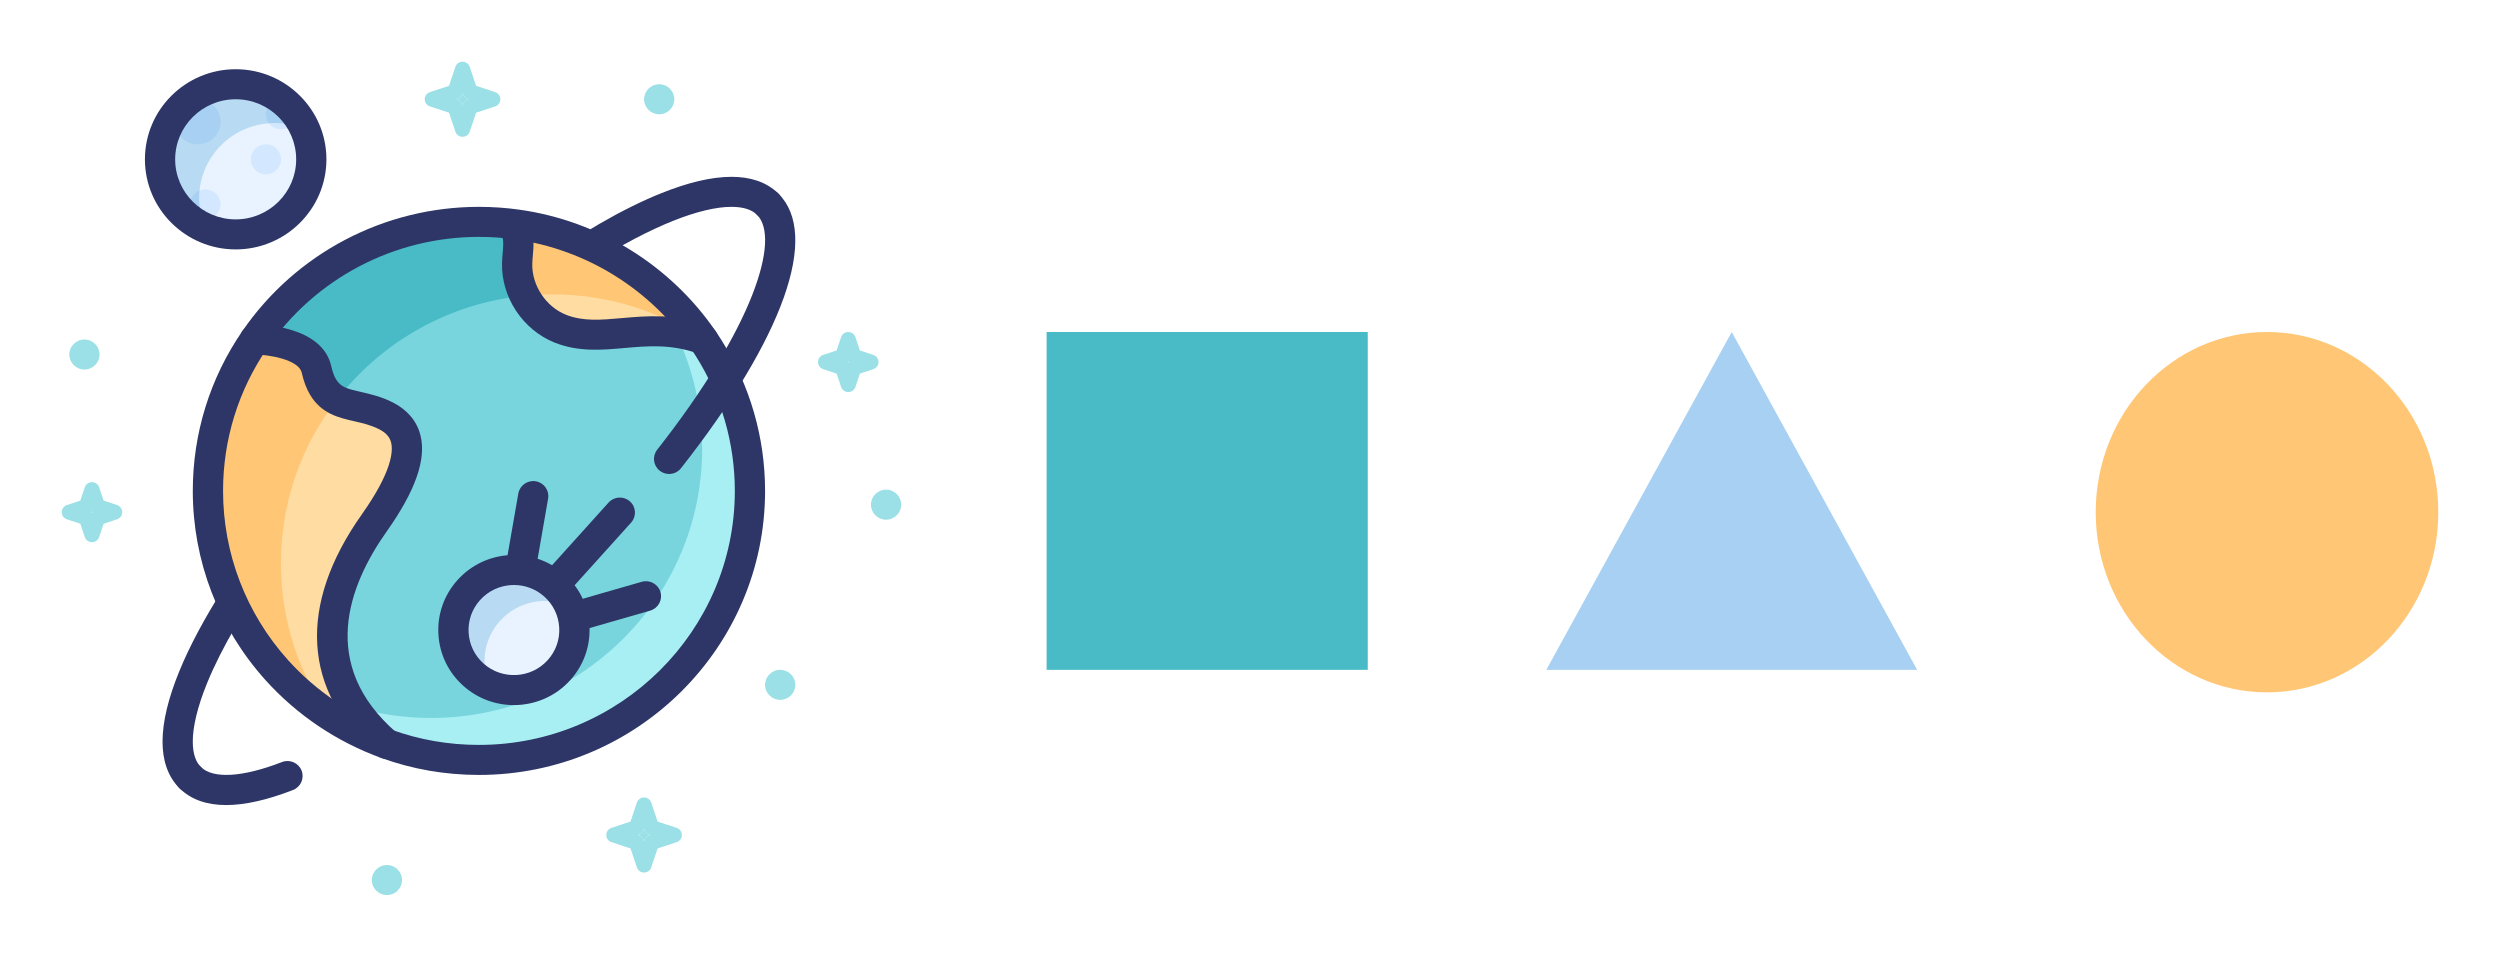 <svg width="162" height="62" viewBox="0 0 162 62" fill="none" xmlns="http://www.w3.org/2000/svg">
<g id="LOGO">
<g id="EarthIcon" filter="url(#filter0_d)">
<path id="Fill 2" fill-rule="evenodd" clip-rule="evenodd" d="M13.015 45.698C12.855 45.538 12.732 45.344 12.639 45.076C12.547 44.809 12.492 44.469 12.492 44.056C12.489 43.111 12.792 41.806 13.412 40.285C14.339 38.001 15.957 35.229 18.132 32.261C20.306 29.291 23.035 26.118 26.183 22.994C30.379 18.828 34.663 15.399 38.431 13.032C40.314 11.848 42.068 10.93 43.602 10.317C45.133 9.701 46.449 9.4 47.401 9.404C47.816 9.404 48.159 9.458 48.428 9.549C48.697 9.641 48.894 9.764 49.054 9.922C49.437 10.302 50.057 10.302 50.441 9.922C50.823 9.542 50.823 8.926 50.441 8.546C50.053 8.16 49.576 7.881 49.06 7.707C48.542 7.533 47.986 7.458 47.401 7.458C46.06 7.461 44.55 7.842 42.869 8.512C40.352 9.52 37.453 11.202 34.366 13.427C31.28 15.653 28.013 18.425 24.797 21.618C20.509 25.875 16.974 30.221 14.492 34.112C13.25 36.058 12.271 37.891 11.594 39.557C10.919 41.227 10.536 42.725 10.532 44.056C10.533 44.637 10.608 45.19 10.784 45.703C10.959 46.215 11.24 46.689 11.629 47.074C12.011 47.454 12.632 47.454 13.015 47.074C13.398 46.694 13.398 46.078 13.015 45.698Z" fill="#2D3666"/>
<path id="Fill 4" fill-rule="evenodd" clip-rule="evenodd" d="M31.035 10.377C40.734 10.377 48.596 18.182 48.596 27.81C48.596 37.438 40.734 45.243 31.035 45.243C21.336 45.243 13.473 37.438 13.473 27.81C13.473 18.182 21.336 10.377 31.035 10.377Z" fill="#78D5DD"/>
<path id="Fill 6" fill-rule="evenodd" clip-rule="evenodd" d="M31.454 10.796C25.587 10.796 20.387 13.654 17.203 18.045C18.082 18.138 19.568 18.427 20.224 19.318C20.389 19.444 20.534 19.586 20.652 19.749C21.002 20.014 21.271 20.354 21.369 20.799C21.412 20.986 21.459 21.158 21.513 21.314C21.513 21.314 21.514 21.312 21.515 21.311C21.591 21.535 21.677 21.732 21.775 21.901C21.786 21.907 21.798 21.914 21.809 21.92C24.685 18.19 29.039 15.65 34.002 15.159C33.672 14.514 33.492 13.793 33.512 13.067C33.526 12.381 33.703 11.671 33.473 11.024L33.488 10.911C32.82 10.835 32.141 10.796 31.454 10.796Z" fill="#48BBC7"/>
<path id="Fill 8" fill-rule="evenodd" clip-rule="evenodd" d="M48.596 27.723C48.596 27.729 48.596 27.734 48.596 27.74C48.596 27.734 48.596 27.729 48.596 27.723ZM48.596 27.765C48.596 27.778 48.596 27.791 48.596 27.803C48.596 27.791 48.596 27.778 48.596 27.765ZM48.596 27.811C48.596 35.64 43.397 42.263 36.239 44.465C43.399 42.264 48.596 35.641 48.596 27.813V27.811ZM17.927 39.416C17.928 39.416 17.928 39.416 17.928 39.416C17.927 39.415 17.928 39.416 17.927 39.416ZM25.201 44.258C27.024 44.899 28.989 45.243 31.032 45.243H31.033C28.989 45.243 27.026 44.896 25.201 44.258Z" fill="#9AE0E6"/>
<path id="Fill 10" fill-rule="evenodd" clip-rule="evenodd" d="M43.78 17.556C44.882 19.835 45.499 22.389 45.499 25.088C45.499 34.721 37.639 42.524 27.935 42.524C26.192 42.524 24.508 42.272 22.919 41.802C23.455 42.631 24.158 43.434 25.043 44.202C25.096 44.221 25.148 44.24 25.201 44.258C27.026 44.896 28.989 45.243 31.033 45.243C32.846 45.243 34.595 44.97 36.239 44.465C43.397 42.263 48.596 35.64 48.596 27.811V27.804C48.596 27.791 48.596 27.777 48.596 27.765C48.596 27.757 48.596 27.748 48.596 27.74C48.596 27.734 48.596 27.728 48.596 27.723C48.579 24.371 47.606 21.241 45.94 18.589C45.784 18.378 45.623 18.17 45.457 17.967C45.446 17.96 45.435 17.953 45.424 17.947C44.855 17.752 44.308 17.628 43.78 17.556Z" fill="#A8EFF3"/>
<path id="Fill 12" fill-rule="evenodd" clip-rule="evenodd" d="M14.655 48.168C13.376 48.168 12.364 47.803 11.629 47.074C11.246 46.694 11.246 46.078 11.629 45.698C12.012 45.318 12.632 45.318 13.015 45.698C13.808 46.485 15.724 46.368 18.273 45.381C18.777 45.184 19.345 45.432 19.543 45.932C19.739 46.433 19.49 46.997 18.986 47.193C17.309 47.843 15.863 48.168 14.655 48.168Z" fill="#2D3666"/>
<path id="Fill 14" fill-rule="evenodd" clip-rule="evenodd" d="M43.358 26.713C43.146 26.713 42.935 26.646 42.755 26.507C42.328 26.177 42.252 25.566 42.585 25.142C48.858 17.159 50.588 11.443 49.055 9.922C48.672 9.542 48.672 8.926 49.055 8.546C49.437 8.166 50.058 8.166 50.441 8.546C53.14 11.223 50.781 17.875 44.131 26.338C43.938 26.584 43.649 26.713 43.358 26.713Z" fill="#2D3666"/>
<path id="Fill 16" fill-rule="evenodd" clip-rule="evenodd" d="M32.975 38.164C32.55 38.164 32.159 37.887 32.034 37.461C31.883 36.945 32.183 36.405 32.703 36.256L41.584 33.7C42.101 33.552 42.647 33.847 42.798 34.364C42.949 34.88 42.65 35.419 42.13 35.569L33.248 38.125C33.157 38.151 33.066 38.164 32.975 38.164Z" fill="#2D3666"/>
<path id="Fill 18" fill-rule="evenodd" clip-rule="evenodd" d="M32.976 38.163C32.921 38.163 32.865 38.158 32.808 38.149C32.275 38.057 31.917 37.554 32.01 37.024L33.587 27.98C33.68 27.45 34.187 27.097 34.72 27.187C35.253 27.279 35.611 27.782 35.518 28.311L33.941 37.356C33.858 37.829 33.444 38.163 32.976 38.163Z" fill="#2D3666"/>
<path id="Fill 20" fill-rule="evenodd" clip-rule="evenodd" d="M34.936 35.988C34.703 35.988 34.469 35.906 34.282 35.74C33.879 35.382 33.845 34.767 34.206 34.366L39.435 28.566C39.796 28.166 40.416 28.131 40.819 28.49C41.223 28.848 41.257 29.463 40.896 29.864L35.666 35.664C35.473 35.879 35.205 35.988 34.936 35.988Z" fill="#2D3666"/>
<path id="Fill 22" fill-rule="evenodd" clip-rule="evenodd" d="M36.224 39.423C34.779 41.025 32.301 41.161 30.688 39.728C29.074 38.294 28.937 35.834 30.381 34.232C31.825 32.63 34.303 32.494 35.917 33.928C37.53 35.361 37.668 37.822 36.224 39.423Z" fill="#E8F3FF"/>
<path id="Fill 24" fill-rule="evenodd" clip-rule="evenodd" d="M33.536 10.552C38.521 11.257 42.833 14.04 45.548 17.99C43.638 17.303 41.975 17.441 40.428 17.578C38.987 17.706 37.646 17.835 36.301 17.295C34.629 16.623 33.463 14.862 33.512 13.067C33.527 12.381 33.703 11.671 33.473 11.024L33.536 10.552Z" fill="#FFDCA1"/>
<path id="Fill 26" fill-rule="evenodd" clip-rule="evenodd" d="M43.694 15.725C44.373 16.426 44.994 17.183 45.548 17.99C45.548 17.99 45.548 17.99 45.547 17.99C45.562 18.012 45.577 18.033 45.592 18.054C45.621 18.074 45.649 18.094 45.677 18.113C45.809 18.206 45.942 18.298 46.074 18.39L46.015 18.298C45.966 18.24 45.922 18.176 45.878 18.118C45.711 17.899 45.54 17.68 45.358 17.471L45.28 17.378C45.104 17.169 44.917 16.96 44.726 16.761L44.687 16.722C44.501 16.517 44.305 16.323 44.104 16.133L44.045 16.08L44.031 16.067C43.919 15.952 43.809 15.835 43.694 15.725Z" fill="#FFE5B9"/>
<path id="Fill 28" fill-rule="evenodd" clip-rule="evenodd" d="M45.447 17.954C45.45 17.959 45.454 17.963 45.457 17.967C45.502 17.995 45.547 18.024 45.591 18.055C45.577 18.033 45.562 18.011 45.547 17.99C45.514 17.978 45.48 17.966 45.447 17.954Z" fill="#78BFA0"/>
<path id="Fill 30" fill-rule="evenodd" clip-rule="evenodd" d="M45.425 17.947C45.435 17.953 45.447 17.96 45.457 17.967C45.454 17.963 45.45 17.959 45.447 17.954C45.44 17.952 45.432 17.949 45.425 17.947Z" fill="#A8D6B0"/>
<path id="Fill 32" fill-rule="evenodd" clip-rule="evenodd" d="M33.959 10.971L33.896 11.443C34.126 12.09 33.95 12.8 33.935 13.486C33.925 13.89 33.974 14.294 34.082 14.683C34.197 14.675 34.314 14.677 34.43 14.671C34.454 14.82 34.478 14.97 34.518 15.116C34.93 15.087 35.347 15.073 35.763 15.073C36.611 15.073 37.449 15.131 38.267 15.248L38.389 15.267C38.503 15.281 38.62 15.301 38.733 15.32C39.247 15.408 39.752 15.515 40.252 15.646C40.502 15.714 40.752 15.783 40.997 15.861C41.144 15.905 41.286 15.953 41.433 16.002C41.825 16.133 42.217 16.279 42.599 16.44C42.8 16.527 43.001 16.615 43.197 16.707C43.379 16.79 43.555 16.872 43.731 16.965C43.937 17.067 44.144 17.179 44.344 17.291C44.422 17.33 44.496 17.373 44.57 17.418C44.711 17.5 44.849 17.578 44.981 17.666C45.118 17.744 45.246 17.826 45.378 17.919C45.394 17.927 45.409 17.937 45.425 17.947C45.432 17.949 45.44 17.952 45.447 17.954C45.48 17.966 45.514 17.978 45.547 17.99C45.547 17.99 45.548 17.99 45.548 17.99C44.994 17.184 44.373 16.426 43.694 15.725C43.685 15.716 43.676 15.708 43.668 15.7L43.608 15.646C43.423 15.466 43.231 15.291 43.04 15.126L42.918 15.019C42.736 14.863 42.55 14.712 42.364 14.562C42.09 14.348 41.81 14.138 41.516 13.934C41.31 13.793 41.095 13.652 40.879 13.511C40.065 13 39.208 12.547 38.311 12.173C38.203 12.129 38.096 12.085 37.987 12.041C37.37 11.793 36.743 11.584 36.096 11.414C35.964 11.375 35.827 11.341 35.689 11.307C35.572 11.278 35.459 11.248 35.341 11.224C35.204 11.195 35.062 11.161 34.919 11.132L34.851 11.122C34.709 11.093 34.567 11.069 34.424 11.044C34.283 11.02 34.136 10.996 33.994 10.976L33.959 10.971Z" fill="#FFC675"/>
<path id="Fill 34" fill-rule="evenodd" clip-rule="evenodd" d="M25.014 22.948C26.597 23.75 27.298 25.579 24.255 29.88C20.839 34.706 20.172 39.975 25.044 44.202C18.295 41.775 13.473 35.353 13.473 27.812C13.473 24.174 14.595 20.792 16.516 18C16.516 18 20.084 18.015 20.51 19.946C21.123 22.714 22.99 21.921 25.014 22.948Z" fill="#FFDCA1"/>
<path id="Fill 36" fill-rule="evenodd" clip-rule="evenodd" d="M20.376 19.565C20.434 19.683 20.48 19.809 20.51 19.946C20.755 21.052 21.2 21.589 21.774 21.901C21.676 21.733 21.589 21.539 21.513 21.314C21.462 21.378 21.409 21.439 21.359 21.503C21.183 21.212 21.041 20.842 20.933 20.366C20.882 20.133 20.783 19.93 20.652 19.749C20.565 19.683 20.472 19.622 20.376 19.565Z" fill="#78BFA0"/>
<path id="Fill 38" fill-rule="evenodd" clip-rule="evenodd" d="M20.224 19.318C20.282 19.396 20.332 19.478 20.376 19.565C20.472 19.622 20.565 19.683 20.652 19.749C20.783 19.93 20.882 20.133 20.933 20.365C21.041 20.842 21.183 21.212 21.359 21.504C21.409 21.439 21.463 21.378 21.513 21.314C21.46 21.158 21.412 20.986 21.369 20.799C21.271 20.354 21.002 20.014 20.652 19.749C20.534 19.586 20.389 19.444 20.224 19.318Z" fill="#48A890"/>
<path id="Fill 40" fill-rule="evenodd" clip-rule="evenodd" d="M18.8 40.318C18.813 40.332 18.827 40.346 18.84 40.36C18.954 40.475 19.075 40.586 19.192 40.699L19.276 40.793C19.502 41.022 19.732 41.245 19.972 41.464C20.473 41.926 21.002 42.355 21.555 42.759H21.561C21.44 42.595 21.323 42.432 21.212 42.265C20.351 41.687 19.543 41.035 18.8 40.318Z" fill="#FFE5B9"/>
<path id="Fill 42" fill-rule="evenodd" clip-rule="evenodd" d="M16.939 18.419L16.895 18.483C16.797 18.629 16.699 18.775 16.601 18.925C16.483 19.11 16.37 19.3 16.257 19.495C16.15 19.675 16.047 19.864 15.944 20.049C15.743 20.424 15.557 20.808 15.38 21.197C15.297 21.397 15.209 21.591 15.131 21.791C14.719 22.822 14.405 23.897 14.195 25.011C14.16 25.191 14.126 25.371 14.101 25.556C14.067 25.775 14.038 25.994 14.013 26.213C13.959 26.651 13.925 27.093 13.91 27.541V27.556C13.9 27.779 13.896 28.003 13.896 28.227V28.232C13.896 28.427 13.9 28.626 13.91 28.82C13.91 28.947 13.915 29.073 13.925 29.195C13.925 29.253 13.93 29.317 13.935 29.375C13.945 29.521 13.954 29.662 13.969 29.803L13.979 29.915C13.998 30.139 14.023 30.358 14.057 30.577C14.072 30.718 14.092 30.859 14.116 31C14.15 31.229 14.195 31.452 14.239 31.676C14.273 31.861 14.317 32.046 14.361 32.231C14.459 32.654 14.577 33.072 14.709 33.486C14.743 33.598 14.778 33.705 14.817 33.812C14.841 33.885 14.866 33.958 14.895 34.036C14.935 34.157 14.979 34.279 15.028 34.401C15.091 34.566 15.155 34.727 15.219 34.887C15.306 35.091 15.395 35.296 15.488 35.495C15.572 35.68 15.66 35.855 15.748 36.035C15.939 36.415 16.145 36.784 16.365 37.149C16.424 37.246 16.483 37.344 16.547 37.441C16.625 37.572 16.709 37.699 16.791 37.83C16.885 37.971 16.983 38.112 17.086 38.254C17.267 38.507 17.453 38.76 17.65 39.008C17.753 39.134 17.85 39.261 17.958 39.382C18.225 39.703 18.506 40.015 18.8 40.318C19.543 41.035 20.35 41.687 21.212 42.265C21.211 42.263 21.209 42.26 21.207 42.258L21.168 42.199C20.953 41.883 20.752 41.562 20.556 41.231C20.502 41.144 20.453 41.051 20.404 40.958C20.306 40.794 20.218 40.623 20.129 40.457C20.036 40.272 19.943 40.088 19.86 39.903C19.664 39.489 19.482 39.071 19.321 38.638C19.252 38.463 19.188 38.288 19.13 38.108C19.085 37.986 19.046 37.865 19.012 37.743C18.958 37.587 18.91 37.426 18.865 37.266C18.743 36.833 18.635 36.395 18.546 35.952C18.502 35.729 18.458 35.505 18.424 35.277C18.39 35.053 18.356 34.824 18.326 34.596C18.277 34.158 18.238 33.715 18.223 33.267C18.208 33.014 18.203 32.761 18.203 32.509V32.503C18.203 32.279 18.208 32.051 18.219 31.827C18.223 31.623 18.238 31.423 18.252 31.219L18.258 31.142C18.272 30.922 18.297 30.708 18.321 30.489C18.341 30.314 18.366 30.134 18.39 29.959C18.395 29.916 18.399 29.877 18.409 29.832C18.439 29.638 18.473 29.444 18.507 29.254C18.517 29.201 18.527 29.147 18.541 29.093C18.576 28.913 18.616 28.729 18.659 28.549V28.529C18.708 28.329 18.757 28.13 18.816 27.931C18.855 27.775 18.899 27.624 18.948 27.469C18.978 27.356 19.012 27.249 19.051 27.138C19.09 27.006 19.134 26.88 19.183 26.753C19.213 26.656 19.247 26.559 19.286 26.466C19.394 26.179 19.507 25.897 19.63 25.615C19.678 25.498 19.727 25.381 19.786 25.27L19.796 25.245C19.938 24.934 20.09 24.627 20.252 24.326C20.346 24.151 20.444 23.98 20.541 23.81L20.566 23.771C20.668 23.596 20.771 23.425 20.879 23.256C20.909 23.211 20.938 23.163 20.962 23.119C21.056 22.978 21.149 22.837 21.247 22.696C21.424 22.438 21.605 22.185 21.796 21.937C21.789 21.925 21.781 21.913 21.774 21.901C21.2 21.589 20.755 21.051 20.51 19.946C20.48 19.81 20.435 19.683 20.376 19.565C20.332 19.479 20.281 19.396 20.224 19.319C19.058 18.429 16.939 18.419 16.939 18.419Z" fill="#FFC675"/>
<path id="Fill 44" fill-rule="evenodd" clip-rule="evenodd" d="M20.172 6.324C20.172 9.011 17.978 11.189 15.272 11.189C12.565 11.189 10.371 9.011 10.371 6.324C10.371 3.637 12.565 1.459 15.272 1.459C17.978 1.459 20.172 3.637 20.172 6.324Z" fill="#E8F3FF"/>
<path id="Fill 46" fill-rule="evenodd" clip-rule="evenodd" d="M19.761 4.383C19.163 4.121 18.501 3.975 17.805 3.975C15.095 3.975 12.905 6.149 12.905 8.839C12.905 9.53 13.052 10.187 13.316 10.781C11.581 10.036 10.371 8.319 10.371 6.324C10.371 3.639 12.566 1.459 15.272 1.459C17.281 1.459 19.011 2.661 19.761 4.383Z" fill="#B8DAF2"/>
<path id="Fill 48" fill-rule="evenodd" clip-rule="evenodd" d="M13.311 8.27C13.176 8.27 13.047 8.298 12.929 8.347C12.913 8.509 12.905 8.673 12.905 8.84C12.905 9.31 12.973 9.764 13.1 10.193C13.168 10.209 13.239 10.216 13.311 10.216C13.853 10.216 14.291 9.781 14.291 9.243C14.291 8.706 13.853 8.27 13.311 8.27Z" fill="#D3E8FF"/>
<path id="Fill 50" fill-rule="evenodd" clip-rule="evenodd" d="M12.929 8.347C12.578 8.495 12.331 8.84 12.331 9.244C12.331 9.709 12.66 10.097 13.1 10.194C12.973 9.764 12.905 9.31 12.905 8.839C12.905 8.673 12.913 8.509 12.929 8.347Z" fill="#A7D0F2"/>
<path id="Fill 52" fill-rule="evenodd" clip-rule="evenodd" d="M12.084 2.629C11.862 2.757 11.678 2.94 11.549 3.16C11.713 2.97 11.892 2.792 12.084 2.629Z" fill="#E8F3FF"/>
<path id="Fill 54" fill-rule="evenodd" clip-rule="evenodd" d="M12.088 2.627C12.086 2.627 12.085 2.628 12.085 2.629C11.892 2.792 11.713 2.97 11.549 3.161C11.548 3.161 11.547 3.162 11.547 3.163C11.713 2.971 11.893 2.792 12.088 2.627Z" fill="#D3E8FF"/>
<path id="Fill 56" fill-rule="evenodd" clip-rule="evenodd" d="M12.821 2.432C12.554 2.432 12.303 2.503 12.088 2.627C11.894 2.791 11.713 2.971 11.547 3.164C11.422 3.378 11.351 3.627 11.351 3.892C11.351 4.698 12.009 5.351 12.821 5.351C13.633 5.351 14.292 4.698 14.292 3.892C14.292 3.086 13.633 2.432 12.821 2.432Z" fill="#A7D0F2"/>
<path id="Fill 58" fill-rule="evenodd" clip-rule="evenodd" d="M18.213 2.432C18.584 2.709 18.914 3.037 19.192 3.405C19.192 2.868 18.754 2.432 18.213 2.432Z" fill="#E8F3FF"/>
<path id="Fill 60" fill-rule="evenodd" clip-rule="evenodd" d="M18.212 2.432H18.211C18.583 2.71 18.913 3.039 19.192 3.409V3.405V3.405C18.913 3.037 18.583 2.709 18.212 2.432H18.212ZM17.805 3.975C17.678 3.975 17.552 3.979 17.427 3.989C17.606 4.225 17.891 4.378 18.212 4.378C18.48 4.378 18.723 4.271 18.9 4.098C18.548 4.017 18.182 3.975 17.805 3.975Z" fill="#D3E8FF"/>
<path id="Fill 62" fill-rule="evenodd" clip-rule="evenodd" d="M18.211 2.432C17.67 2.433 17.232 2.868 17.232 3.405C17.232 3.624 17.305 3.826 17.427 3.989C17.552 3.979 17.678 3.975 17.805 3.975C18.182 3.975 18.548 4.017 18.9 4.098C19.08 3.922 19.191 3.679 19.192 3.409C18.913 3.039 18.583 2.71 18.211 2.432Z" fill="#A7D0F2"/>
<path id="Fill 64" fill-rule="evenodd" clip-rule="evenodd" d="M17.232 5.351C16.69 5.351 16.252 5.787 16.252 6.324C16.252 6.862 16.69 7.297 17.232 7.297C17.773 7.297 18.212 6.862 18.212 6.324C18.212 5.787 17.773 5.351 17.232 5.351Z" fill="#D3E8FF"/>
<path id="Fill 66" fill-rule="evenodd" clip-rule="evenodd" d="M31.033 11.35C25.546 11.35 20.423 14.04 17.326 18.548C15.447 21.28 14.454 24.484 14.454 27.812C14.454 31.86 15.947 35.751 18.659 38.767C20.482 40.794 22.806 42.358 25.379 43.288C27.18 43.94 29.082 44.27 31.033 44.27C40.177 44.27 47.617 36.887 47.617 27.812C47.617 24.727 46.749 21.715 45.109 19.103L45.052 19.014C44.953 18.859 44.853 18.7 44.746 18.549C42.117 14.725 37.984 12.164 33.398 11.515C32.628 11.405 31.832 11.35 31.033 11.35ZM31.032 46.216C28.852 46.216 26.723 45.846 24.707 45.116C21.832 44.077 19.234 42.329 17.197 40.063C14.163 36.69 12.493 32.339 12.493 27.812C12.493 24.09 13.604 20.508 15.707 17.451C19.168 12.413 24.897 9.404 31.032 9.404C31.924 9.404 32.814 9.466 33.675 9.589C38.803 10.315 43.427 13.177 46.358 17.442C46.476 17.608 46.594 17.793 46.71 17.976L46.768 18.068C48.607 20.994 49.577 24.362 49.577 27.812C49.577 37.96 41.258 46.216 31.032 46.216Z" fill="#2D3666"/>
<path id="Fill 68" fill-rule="evenodd" clip-rule="evenodd" d="M45.548 18.963C45.437 18.963 45.325 18.945 45.214 18.905C43.485 18.283 41.946 18.42 40.459 18.552C38.994 18.682 37.481 18.817 35.933 18.197C33.871 17.368 32.472 15.248 32.532 13.04C32.537 12.83 32.555 12.611 32.574 12.393C32.61 11.992 32.643 11.613 32.549 11.348C32.368 10.842 32.635 10.286 33.146 10.107C33.655 9.927 34.216 10.192 34.397 10.7C34.633 11.361 34.577 12 34.527 12.563C34.512 12.738 34.495 12.914 34.492 13.088C34.454 14.483 35.369 15.871 36.668 16.393C37.776 16.837 38.938 16.733 40.284 16.614C41.906 16.47 43.744 16.306 45.883 17.076C46.391 17.258 46.655 17.817 46.47 18.322C46.326 18.717 45.949 18.963 45.548 18.963Z" fill="#2D3666"/>
<path id="Fill 70" fill-rule="evenodd" clip-rule="evenodd" d="M25.043 45.175C24.814 45.175 24.584 45.096 24.398 44.935C19.605 40.776 19.27 35.23 23.453 29.321C25.414 26.549 25.48 25.223 25.344 24.68C25.286 24.448 25.142 24.105 24.568 23.814C24.034 23.543 23.485 23.417 22.953 23.296C21.953 23.068 20.819 22.81 20.091 21.576C19.861 21.195 19.683 20.728 19.554 20.16C19.361 19.287 17.384 18.98 16.511 18.973C15.97 18.969 15.534 18.53 15.537 17.994C15.54 17.459 15.977 17.027 16.517 17.027H16.52C16.966 17.029 20.89 17.121 21.468 19.738C21.548 20.091 21.652 20.376 21.777 20.583C22.071 21.081 22.484 21.193 23.392 21.4C24.011 21.541 24.711 21.7 25.461 22.081C26.4 22.558 27.017 23.294 27.247 24.212C27.636 25.77 26.919 27.807 25.057 30.439C22.56 33.967 20.643 39.091 25.688 43.47C26.096 43.824 26.137 44.438 25.781 44.843C25.587 45.063 25.316 45.175 25.043 45.175Z" fill="#2D3666"/>
<path id="Fill 72" fill-rule="evenodd" clip-rule="evenodd" d="M36.898 35.27C35.389 34.609 33.556 34.949 32.4 36.234C31.341 37.406 31.13 39.036 31.723 40.388C31.356 40.228 31.008 40.009 30.689 39.727C29.072 38.296 28.935 35.835 30.38 34.234C31.826 32.629 34.301 32.492 35.918 33.928C36.349 34.312 36.678 34.774 36.898 35.27Z" fill="#B8DAF2"/>
<path id="Fill 74" fill-rule="evenodd" clip-rule="evenodd" d="M33.306 33.908C33.251 33.908 33.195 33.91 33.139 33.913C32.355 33.956 31.635 34.3 31.111 34.881C30.587 35.462 30.323 36.21 30.366 36.989C30.41 37.768 30.756 38.483 31.341 39.003C32.548 40.075 34.412 39.974 35.493 38.774C36.017 38.193 36.281 37.445 36.238 36.666C36.194 35.887 35.848 35.172 35.263 34.653C34.719 34.169 34.03 33.908 33.306 33.908ZM33.299 41.69C32.135 41.69 30.968 41.282 30.034 40.452C29.058 39.586 28.481 38.395 28.409 37.097C28.336 35.8 28.777 34.551 29.65 33.583C30.523 32.615 31.724 32.042 33.031 31.97C34.337 31.904 35.595 32.336 36.571 33.203C37.546 34.069 38.123 35.261 38.196 36.558C38.268 37.855 37.827 39.104 36.954 40.072C35.988 41.144 34.646 41.69 33.299 41.69Z" fill="#2D3666"/>
<path id="Moon" fill-rule="evenodd" clip-rule="evenodd" d="M15.271 2.432C13.11 2.432 11.351 4.178 11.351 6.324C11.351 8.47 13.11 10.216 15.271 10.216C17.433 10.216 19.192 8.47 19.192 6.324C19.192 4.178 17.433 2.432 15.271 2.432ZM15.271 12.162C12.029 12.162 9.391 9.543 9.391 6.324C9.391 3.105 12.029 0.486 15.271 0.486C18.514 0.486 21.152 3.105 21.152 6.324C21.152 9.543 18.514 12.162 15.271 12.162Z" fill="#2D3666"/>
<path id="Fill 78" fill-rule="evenodd" clip-rule="evenodd" d="M54.967 19.416C54.953 19.431 54.939 19.446 54.923 19.46C54.939 19.473 54.953 19.487 54.967 19.503C54.981 19.487 54.995 19.473 55.011 19.46C54.995 19.446 54.981 19.431 54.967 19.416Z" fill="#9AE0E6"/>
<path id="Fill 80" fill-rule="evenodd" clip-rule="evenodd" d="M54.967 17.514C54.755 17.514 54.569 17.647 54.503 17.846L54.212 18.71L53.342 18.998C53.141 19.064 53.007 19.249 53.007 19.459C53.007 19.67 53.141 19.855 53.342 19.921L54.212 20.209L54.503 21.073C54.569 21.272 54.755 21.405 54.967 21.405C55.179 21.405 55.365 21.272 55.432 21.073L55.722 20.209L56.593 19.921C56.793 19.855 56.928 19.67 56.928 19.459C56.928 19.249 56.793 19.064 56.593 18.998L55.722 18.71L55.432 17.846C55.365 17.647 55.179 17.514 54.967 17.514ZM54.923 19.459C54.939 19.446 54.953 19.432 54.967 19.416C54.981 19.432 54.995 19.446 55.011 19.459C54.995 19.473 54.981 19.487 54.967 19.503C54.953 19.487 54.939 19.473 54.923 19.459Z" fill="#9AE0E6"/>
<path id="Fill 82" fill-rule="evenodd" clip-rule="evenodd" d="M50.557 39.406C50.017 39.406 49.577 39.843 49.577 40.378C49.577 40.914 50.017 41.351 50.557 41.351C51.096 41.351 51.537 40.914 51.537 40.378C51.537 39.843 51.096 39.406 50.557 39.406Z" fill="#9AE0E6"/>
<path id="Fill 84" fill-rule="evenodd" clip-rule="evenodd" d="M57.418 27.73C56.879 27.73 56.438 28.168 56.438 28.703C56.438 29.238 56.879 29.676 57.418 29.676C57.957 29.676 58.398 29.238 58.398 28.703C58.398 28.168 57.957 27.73 57.418 27.73Z" fill="#9AE0E6"/>
<path id="Fill 86" fill-rule="evenodd" clip-rule="evenodd" d="M25.073 52.054C24.534 52.054 24.093 52.492 24.093 53.027C24.093 53.562 24.534 54 25.073 54C25.612 54 26.053 53.562 26.053 53.027C26.053 52.492 25.612 52.054 25.073 52.054Z" fill="#9AE0E6"/>
<path id="Fill 88" fill-rule="evenodd" clip-rule="evenodd" d="M41.735 49.701L41.71 49.776C41.662 49.92 41.547 50.035 41.401 50.083L41.325 50.108L41.401 50.133C41.547 50.182 41.662 50.296 41.71 50.441L41.735 50.516L41.761 50.441C41.809 50.296 41.925 50.182 42.071 50.133L42.146 50.108L42.071 50.083C41.925 50.035 41.809 49.92 41.761 49.776L41.735 49.701Z" fill="#9AE0E6"/>
<path id="Fill 92" fill-rule="evenodd" clip-rule="evenodd" d="M29.974 2.025L29.949 2.1C29.9 2.245 29.785 2.359 29.639 2.407L29.563 2.433L29.639 2.457C29.785 2.505 29.9 2.62 29.949 2.765L29.974 2.84L29.999 2.765C30.048 2.62 30.163 2.505 30.309 2.457L30.384 2.433L30.309 2.407C30.163 2.359 30.048 2.245 29.999 2.1L29.974 2.025Z" fill="#9AE0E6"/>
<path id="Star" fill-rule="evenodd" clip-rule="evenodd" d="M29.974 0C29.762 0 29.576 0.133 29.509 0.333L29.096 1.561L27.858 1.971C27.657 2.037 27.523 2.222 27.523 2.432C27.523 2.643 27.657 2.827 27.858 2.894L29.096 3.303L29.509 4.532C29.576 4.732 29.762 4.865 29.974 4.865C30.185 4.865 30.372 4.732 30.438 4.532L30.851 3.303L32.089 2.894C32.29 2.827 32.424 2.643 32.424 2.432C32.424 2.222 32.29 2.037 32.089 1.971L30.851 1.561L30.438 0.333C30.372 0.133 30.185 0 29.974 0ZM29.949 2.1L29.974 2.025L29.999 2.1C30.048 2.245 30.163 2.359 30.309 2.408L30.384 2.432L30.309 2.457C30.163 2.506 30.048 2.62 29.999 2.765L29.974 2.84L29.949 2.765C29.9 2.62 29.785 2.506 29.639 2.457L29.563 2.432L29.639 2.408C29.785 2.359 29.9 2.245 29.949 2.1Z" fill="#9AE0E6"/>
<path id="Fill 100" fill-rule="evenodd" clip-rule="evenodd" d="M5.96 29.146C5.946 29.161 5.932 29.175 5.916 29.189C5.932 29.203 5.946 29.217 5.96 29.232C5.974 29.217 5.988 29.203 6.004 29.189C5.988 29.175 5.974 29.161 5.96 29.146Z" fill="#9AE0E6"/>
<path id="Star_2" fill-rule="evenodd" clip-rule="evenodd" d="M42.716 1.459C42.177 1.459 41.736 1.897 41.736 2.432C41.736 2.967 42.177 3.405 42.716 3.405C43.255 3.405 43.696 2.967 43.696 2.432C43.696 1.897 43.255 1.459 42.716 1.459Z" fill="#9AE0E6"/>
<path id="Star_3" fill-rule="evenodd" clip-rule="evenodd" d="M5.47 18C4.931 18 4.49 18.438 4.49 18.973C4.49 19.508 4.931 19.946 5.47 19.946C6.009 19.946 6.45 19.508 6.45 18.973C6.45 18.438 6.009 18 5.47 18Z" fill="#9AE0E6"/>
<path id="Star_4" fill-rule="evenodd" clip-rule="evenodd" d="M41.736 47.676C41.524 47.676 41.337 47.809 41.27 48.008L40.858 49.237L39.62 49.647C39.419 49.713 39.285 49.898 39.285 50.108C39.285 50.318 39.419 50.503 39.62 50.569L40.858 50.979L41.27 52.208C41.337 52.407 41.524 52.541 41.736 52.541C41.947 52.541 42.133 52.407 42.2 52.208L42.613 50.979L43.851 50.569C44.051 50.503 44.186 50.318 44.186 50.108C44.186 49.898 44.051 49.713 43.851 49.647L42.613 49.237L42.2 48.008C42.133 47.809 41.947 47.676 41.736 47.676ZM41.71 49.775L41.735 49.7L41.76 49.775C41.809 49.92 41.924 50.035 42.07 50.083L42.145 50.108L42.07 50.133C41.924 50.182 41.809 50.295 41.76 50.441L41.735 50.516L41.71 50.441C41.661 50.295 41.546 50.182 41.4 50.133L41.325 50.108L41.4 50.083C41.546 50.035 41.661 49.92 41.71 49.775Z" fill="#9AE0E6"/>
<path id="Star_5" fill-rule="evenodd" clip-rule="evenodd" d="M5.96 27.243C5.749 27.243 5.562 27.377 5.495 27.576L5.205 28.44L4.335 28.728C4.134 28.794 4 28.979 4 29.189C4 29.399 4.134 29.584 4.335 29.65L5.205 29.938L5.495 30.802C5.562 31.002 5.749 31.135 5.96 31.135C6.172 31.135 6.358 31.002 6.425 30.802L6.715 29.938L7.585 29.65C7.786 29.584 7.921 29.399 7.921 29.189C7.921 28.979 7.786 28.794 7.585 28.728L6.715 28.44L6.425 27.576C6.358 27.377 6.172 27.243 5.96 27.243ZM5.917 29.189C5.932 29.176 5.947 29.161 5.96 29.146C5.974 29.161 5.988 29.176 6.004 29.189C5.988 29.203 5.974 29.217 5.96 29.233C5.947 29.217 5.932 29.203 5.917 29.189Z" fill="#9AE0E6"/>
</g>
<g id="Square" filter="url(#filter1_d)">
<rect x="67.82" y="17.514" width="20.811" height="21.892" fill="#48BBC7"/>
</g>
<g id="Triangle" filter="url(#filter2_d)">
<path d="M112.216 17.514L124.231 39.406H100.201L112.216 17.514Z" fill="#A7D0F2"/>
</g>
<g id="Circle" filter="url(#filter3_d)">
<ellipse cx="146.901" cy="29.189" rx="11.099" ry="11.676" fill="#FFC675"/>
</g>
</g>
<defs>
<filter id="filter0_d" x="0" y="0" width="62.398" height="62" filterUnits="userSpaceOnUse" color-interpolation-filters="sRGB">
<feFlood flood-opacity="0" result="BackgroundImageFix"/>
<feColorMatrix in="SourceAlpha" type="matrix" values="0 0 0 0 0 0 0 0 0 0 0 0 0 0 0 0 0 0 127 0" result="hardAlpha"/>
<feOffset dy="4"/>
<feGaussianBlur stdDeviation="2"/>
<feComposite in2="hardAlpha" operator="out"/>
<feColorMatrix type="matrix" values="0 0 0 0 0 0 0 0 0 0 0 0 0 0 0 0 0 0 0.25 0"/>
<feBlend mode="normal" in2="BackgroundImageFix" result="effect1_dropShadow"/>
<feBlend mode="normal" in="SourceGraphic" in2="effect1_dropShadow" result="shape"/>
</filter>
<filter id="filter1_d" x="63.82" y="17.514" width="28.811" height="29.892" filterUnits="userSpaceOnUse" color-interpolation-filters="sRGB">
<feFlood flood-opacity="0" result="BackgroundImageFix"/>
<feColorMatrix in="SourceAlpha" type="matrix" values="0 0 0 0 0 0 0 0 0 0 0 0 0 0 0 0 0 0 127 0" result="hardAlpha"/>
<feOffset dy="4"/>
<feGaussianBlur stdDeviation="2"/>
<feComposite in2="hardAlpha" operator="out"/>
<feColorMatrix type="matrix" values="0 0 0 0 0 0 0 0 0 0 0 0 0 0 0 0 0 0 0.25 0"/>
<feBlend mode="normal" in2="BackgroundImageFix" result="effect1_dropShadow"/>
<feBlend mode="normal" in="SourceGraphic" in2="effect1_dropShadow" result="shape"/>
</filter>
<filter id="filter2_d" x="96.201" y="17.514" width="32.03" height="29.892" filterUnits="userSpaceOnUse" color-interpolation-filters="sRGB">
<feFlood flood-opacity="0" result="BackgroundImageFix"/>
<feColorMatrix in="SourceAlpha" type="matrix" values="0 0 0 0 0 0 0 0 0 0 0 0 0 0 0 0 0 0 127 0" result="hardAlpha"/>
<feOffset dy="4"/>
<feGaussianBlur stdDeviation="2"/>
<feComposite in2="hardAlpha" operator="out"/>
<feColorMatrix type="matrix" values="0 0 0 0 0 0 0 0 0 0 0 0 0 0 0 0 0 0 0.25 0"/>
<feBlend mode="normal" in2="BackgroundImageFix" result="effect1_dropShadow"/>
<feBlend mode="normal" in="SourceGraphic" in2="effect1_dropShadow" result="shape"/>
</filter>
<filter id="filter3_d" x="131.802" y="17.514" width="30.198" height="31.351" filterUnits="userSpaceOnUse" color-interpolation-filters="sRGB">
<feFlood flood-opacity="0" result="BackgroundImageFix"/>
<feColorMatrix in="SourceAlpha" type="matrix" values="0 0 0 0 0 0 0 0 0 0 0 0 0 0 0 0 0 0 127 0" result="hardAlpha"/>
<feOffset dy="4"/>
<feGaussianBlur stdDeviation="2"/>
<feComposite in2="hardAlpha" operator="out"/>
<feColorMatrix type="matrix" values="0 0 0 0 0 0 0 0 0 0 0 0 0 0 0 0 0 0 0.25 0"/>
<feBlend mode="normal" in2="BackgroundImageFix" result="effect1_dropShadow"/>
<feBlend mode="normal" in="SourceGraphic" in2="effect1_dropShadow" result="shape"/>
</filter>
</defs>
</svg>
